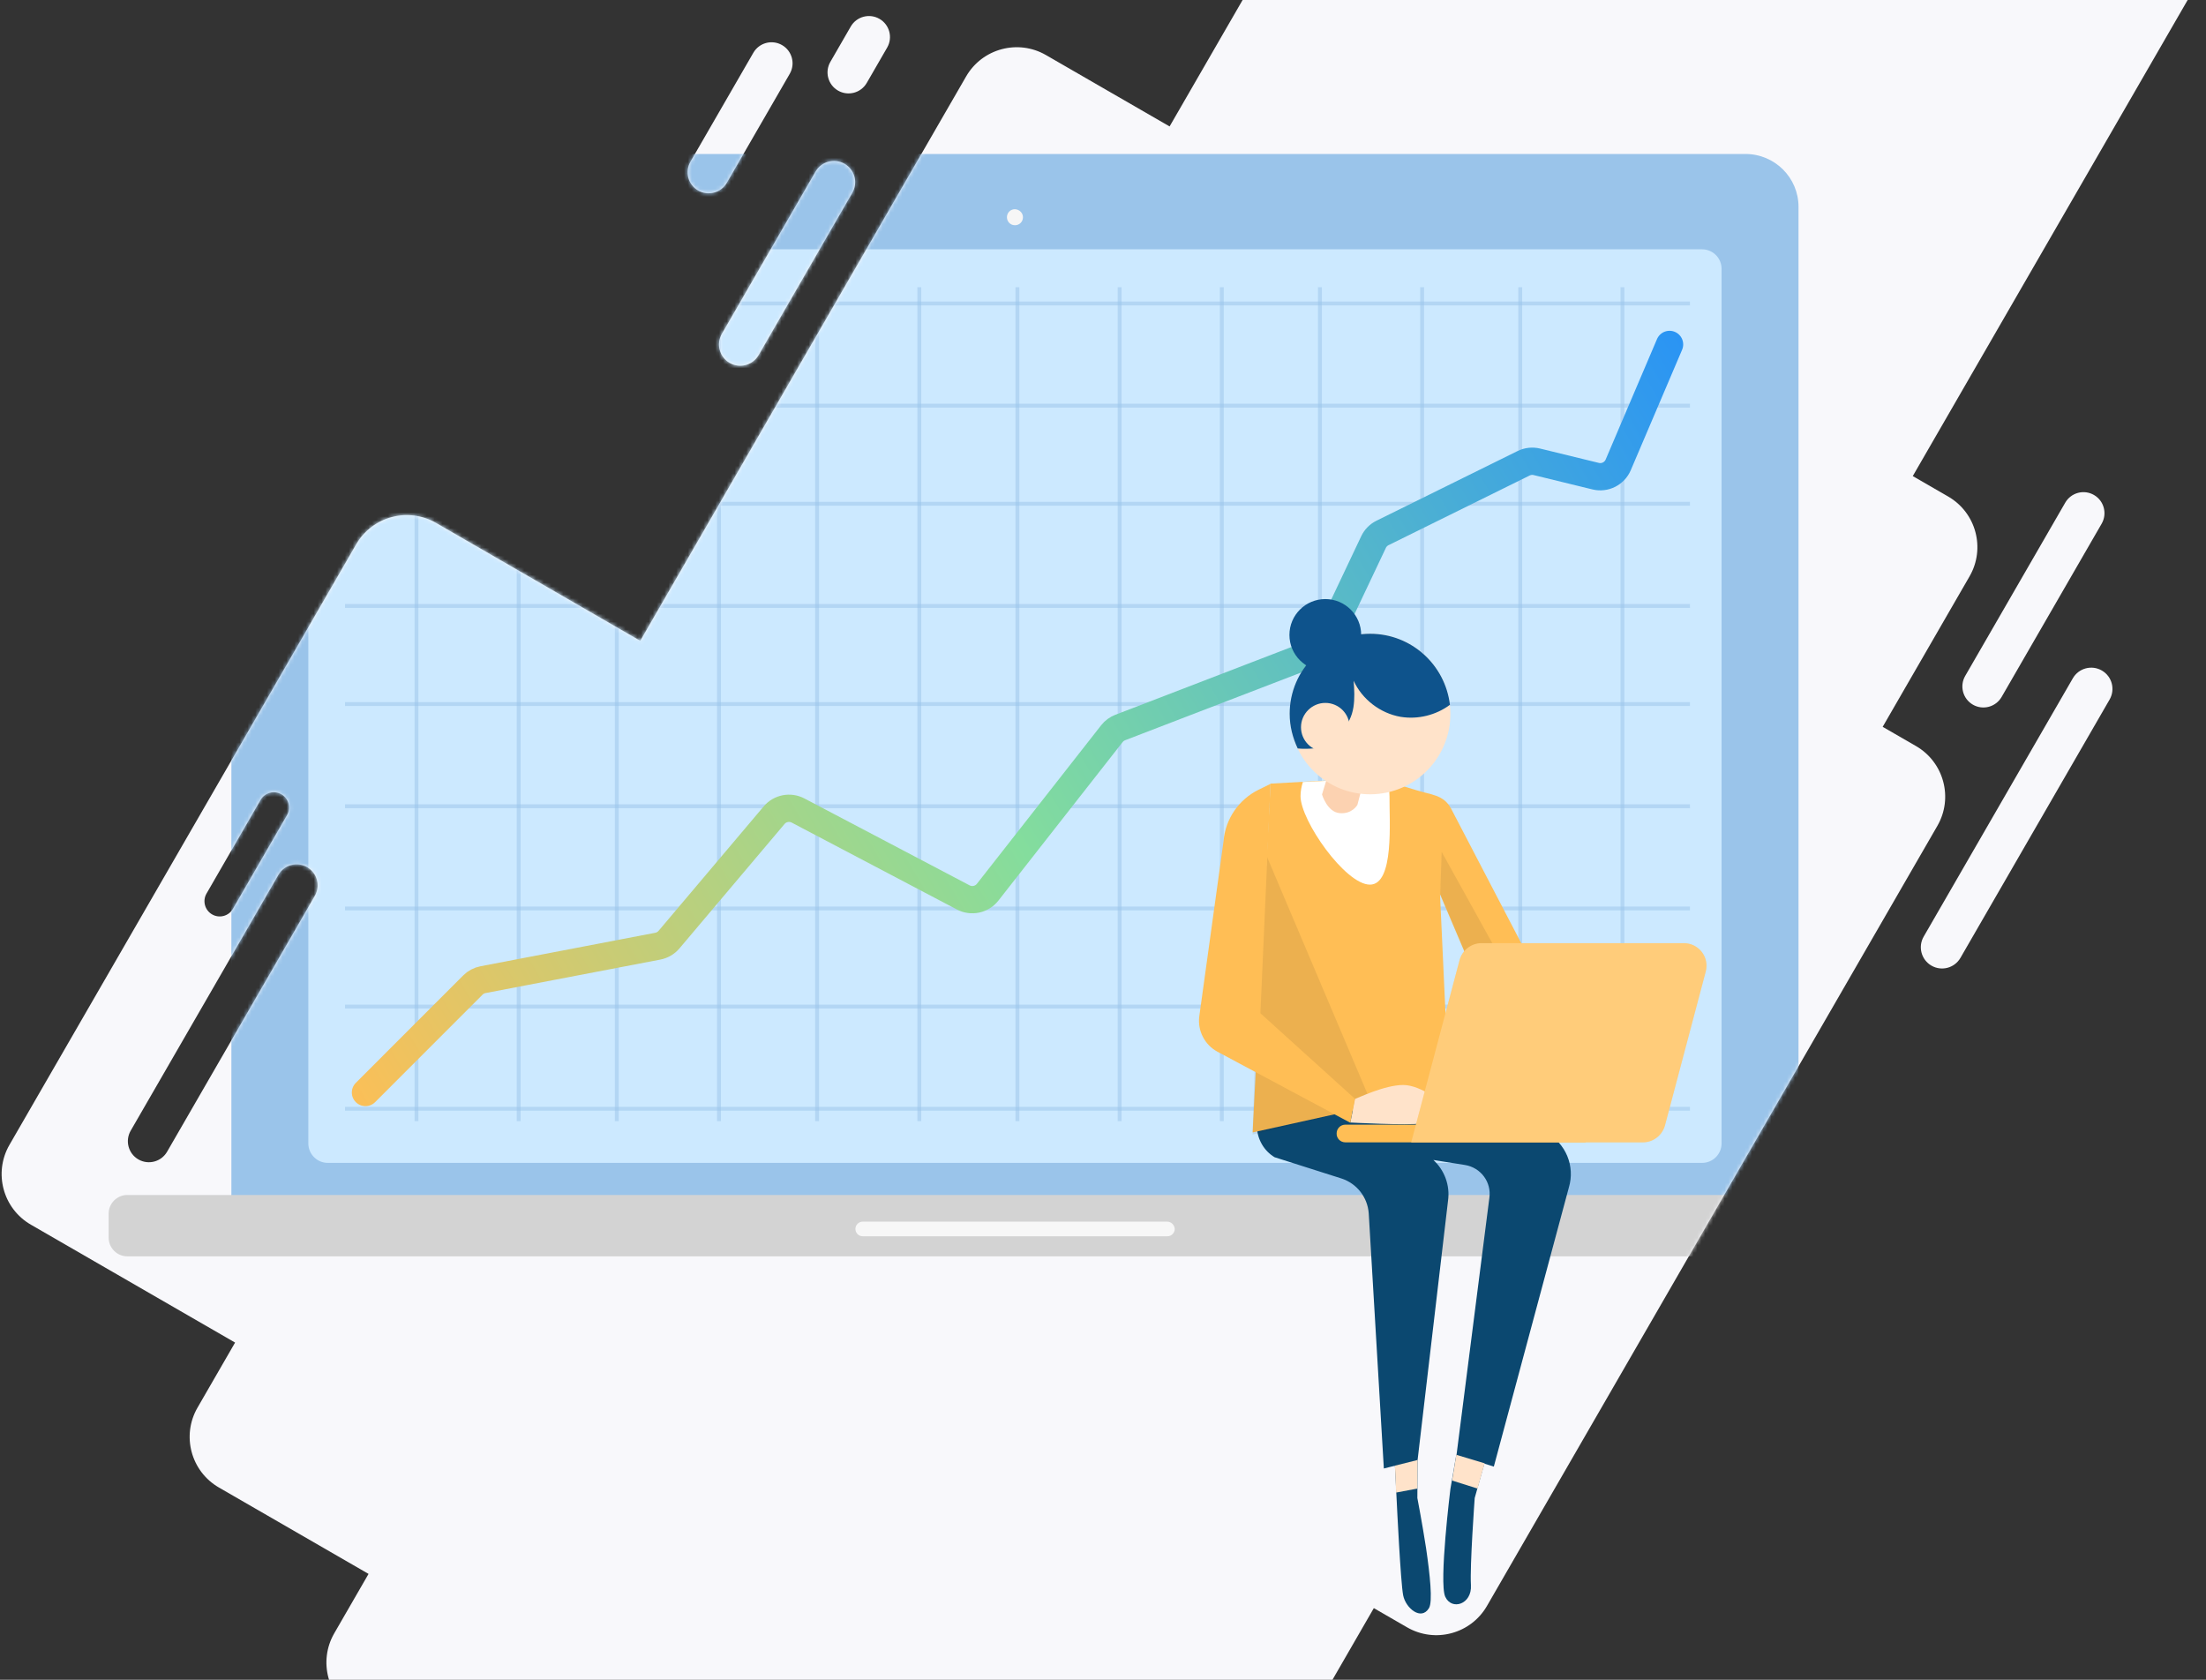 <svg width="566" height="431" viewBox="0 0 566 431" fill="none" xmlns="http://www.w3.org/2000/svg">
    <rect x="0" y="0" width="566" height="431" fill="#333333" stroke="none"/>
    <path fill-rule="evenodd" clip-rule="evenodd" d="M400.711 -111.842C393.537 -115.984 384.363 -113.526 380.221 -106.352L300.088 32.442L268.368 14.129C261.194 9.987 252.02 12.445 247.878 19.619L164.271 164.43L111.876 134.179C104.702 130.037 95.528 132.495 91.386 139.67L2.43 293.745C-1.712 300.92 0.746 310.094 7.921 314.236L60.316 344.486L50.675 361.185C46.533 368.359 48.991 377.533 56.165 381.675L94.559 403.842L85.762 419.078C81.62 426.252 84.078 435.426 91.253 439.568L191.017 497.167C198.191 501.309 207.365 498.851 211.507 491.676L227.291 464.338L285.805 498.121C292.98 502.263 302.154 499.805 306.296 492.631L352.488 412.623L361.026 417.552C368.2 421.694 377.374 419.236 381.516 412.062L497.072 211.913C501.214 204.739 498.756 195.565 491.582 191.423L483.044 186.494L505.333 147.889C509.475 140.715 507.017 131.541 499.842 127.399L490.765 122.158L562.077 -1.357C566.219 -8.532 563.761 -17.706 556.586 -21.848L400.711 -111.842ZM531.835 174.038C533.34 171.433 536.671 170.541 539.276 172.045C541.881 173.549 542.774 176.88 541.27 179.485L502.996 245.776C501.492 248.381 498.161 249.274 495.556 247.77C492.951 246.266 492.058 242.934 493.562 240.329L531.835 174.038ZM216.69 42.026C214.085 40.522 210.754 41.415 209.25 44.02L185.204 85.669C183.7 88.274 184.592 91.605 187.198 93.109C189.803 94.613 193.134 93.721 194.638 91.116L218.684 49.467C220.188 46.861 219.296 43.53 216.69 42.026ZM529.885 128.977C531.374 126.397 534.673 125.513 537.253 127.003C539.833 128.492 540.717 131.791 539.228 134.371L513.558 178.832C512.068 181.412 508.769 182.296 506.189 180.807C503.609 179.317 502.726 176.018 504.215 173.438L529.885 128.977ZM200.653 11.57C198.073 10.08 194.774 10.964 193.285 13.544L177.142 41.504C175.652 44.084 176.536 47.383 179.116 48.873C181.696 50.362 184.995 49.478 186.485 46.898L202.627 18.938C204.117 16.358 203.233 13.059 200.653 11.57ZM218.28 6.812C219.769 4.232 223.068 3.348 225.648 4.838C228.228 6.327 229.112 9.626 227.623 12.206L222.387 21.274C220.898 23.854 217.599 24.738 215.019 23.248C212.439 21.759 211.555 18.46 213.045 15.88L218.28 6.812ZM78.801 222.499C76.222 221.01 72.922 221.894 71.433 224.474L33.53 290.123C32.041 292.703 32.925 296.002 35.505 297.492C38.085 298.981 41.383 298.097 42.873 295.517L80.776 229.868C82.265 227.288 81.381 223.989 78.801 222.499ZM66.862 205.241C67.943 203.369 70.337 202.727 72.21 203.808C74.082 204.89 74.724 207.284 73.643 209.157L59.767 233.19C58.686 235.063 56.292 235.704 54.419 234.623C52.547 233.542 51.905 231.147 52.986 229.275L66.862 205.241Z" fill="#F8F8FB"/>
    <mask id="mask0_2_6868" style="mask-type:alpha" maskUnits="userSpaceOnUse" x="0" y="-117" width="566" height="618">
        <path fill-rule="evenodd" clip-rule="evenodd" d="M402.016 -114.102C394.842 -118.244 385.668 -115.786 381.526 -108.612L300.088 32.442L268.368 14.129C261.194 9.987 252.02 12.445 247.878 19.619L164.271 164.43L111.876 134.179C104.702 130.037 95.528 132.495 91.386 139.67L2.43 293.745C-1.712 300.92 0.746 310.094 7.921 314.236L60.316 344.486L50.675 361.185C46.533 368.359 48.991 377.533 56.165 381.675L94.559 403.842L85.762 419.078C81.62 426.252 84.078 435.426 91.253 439.568L191.017 497.167C198.191 501.309 207.365 498.851 211.507 491.677L227.291 464.338L285.805 498.121C292.98 502.264 302.154 499.805 306.296 492.631L352.488 412.623L361.026 417.552C368.2 421.694 377.374 419.236 381.516 412.062L497.072 211.914C501.214 204.739 498.756 195.565 491.582 191.423L483.044 186.494L505.333 147.889C509.475 140.715 507.017 131.541 499.842 127.399L490.765 122.158L563.381 -3.617C567.524 -10.792 565.065 -19.965 557.891 -24.108L402.016 -114.102ZM531.835 174.039C533.34 171.433 536.671 170.541 539.276 172.045C541.881 173.549 542.774 176.88 541.27 179.485L502.996 245.776C501.492 248.381 498.161 249.274 495.556 247.77C492.951 246.266 492.058 242.935 493.562 240.329L531.835 174.039ZM216.69 42.026C214.085 40.522 210.754 41.415 209.25 44.02L185.204 85.669C183.7 88.274 184.592 91.605 187.198 93.109C189.803 94.613 193.134 93.721 194.638 91.116L218.684 49.467C220.188 46.861 219.296 43.53 216.69 42.026ZM529.885 128.977C531.374 126.397 534.673 125.513 537.253 127.003C539.833 128.492 540.717 131.791 539.228 134.371L513.558 178.833C512.068 181.413 508.769 182.297 506.189 180.807C503.609 179.317 502.726 176.018 504.215 173.439L529.885 128.977ZM200.653 11.57C198.073 10.081 194.774 10.964 193.285 13.544L177.142 41.505C175.652 44.085 176.536 47.384 179.116 48.873C181.696 50.363 184.995 49.479 186.485 46.899L202.627 18.939C204.117 16.359 203.233 13.06 200.653 11.57ZM218.28 6.812C219.769 4.232 223.068 3.349 225.648 4.838C228.228 6.328 229.112 9.627 227.623 12.207L222.387 21.274C220.898 23.854 217.599 24.738 215.019 23.248C212.439 21.759 211.555 18.46 213.045 15.88L218.28 6.812ZM78.801 222.5C76.222 221.01 72.922 221.894 71.433 224.474L33.53 290.123C32.041 292.703 32.925 296.002 35.505 297.492C38.085 298.981 41.383 298.097 42.873 295.517L80.776 229.868C82.265 227.288 81.381 223.989 78.801 222.5ZM66.862 205.242C67.943 203.369 70.337 202.727 72.21 203.809C74.082 204.89 74.724 207.284 73.643 209.157L59.767 233.19C58.686 235.063 56.292 235.704 54.419 234.623C52.547 233.542 51.905 231.148 52.986 229.275L66.862 205.242Z" fill="#F8F8FB"/>
    </mask>
    <g mask="url(#mask0_2_6868)">
        <path d="M447.826 39.508H72.993C65.484 39.508 59.368 45.563 59.368 53.072V311.217H461.451V53.072C461.451 45.563 455.335 39.508 447.826 39.508Z" fill="#9AC4EA"/>
        <path d="M447.342 45.199H73.477C68.814 45.199 65.06 48.954 65.06 53.616V307.401H455.759V53.616C455.759 48.954 452.005 45.199 447.342 45.199Z" fill="#9AC4EA"/>
        <path d="M436.71 63.972H84.109C81.347 63.972 79.109 66.21 79.109 68.972V293.379C79.109 296.141 81.347 298.379 84.109 298.379H436.71C439.472 298.379 441.71 296.141 441.71 293.379V68.972C441.71 66.21 439.472 63.972 436.71 63.972Z" fill="#CCE9FF"/>
        <path d="M262.468 55.736C262.468 56.886 261.56 57.795 260.409 57.795C259.259 57.795 258.351 56.886 258.351 55.736C258.351 54.585 259.259 53.677 260.409 53.677C261.56 53.738 262.468 54.646 262.468 55.736Z" fill="#F6F6F6"/>
        <g opacity="0.5">
            <line x1="106.856" y1="73.691" x2="106.856" y2="287.663" stroke="#9AC4EA"/>
            <line x1="133.078" y1="73.691" x2="133.078" y2="287.663" stroke="#9AC4EA"/>
            <line x1="158.251" y1="73.691" x2="158.251" y2="287.663" stroke="#9AC4EA"/>
            <line x1="184.473" y1="73.691" x2="184.473" y2="287.663" stroke="#9AC4EA"/>
            <line x1="209.646" y1="73.691" x2="209.646" y2="287.663" stroke="#9AC4EA"/>
            <line x1="235.869" y1="73.691" x2="235.869" y2="287.663" stroke="#9AC4EA"/>
            <line x1="261.042" y1="73.691" x2="261.042" y2="287.663" stroke="#9AC4EA"/>
            <line x1="287.264" y1="73.691" x2="287.264" y2="287.663" stroke="#9AC4EA"/>
            <line x1="313.486" y1="73.691" x2="313.486" y2="287.663" stroke="#9AC4EA"/>
            <line x1="338.659" y1="73.691" x2="338.659" y2="287.663" stroke="#9AC4EA"/>
            <line x1="364.881" y1="73.691" x2="364.881" y2="287.663" stroke="#9AC4EA"/>
            <line x1="390.054" y1="73.691" x2="390.054" y2="287.663" stroke="#9AC4EA"/>
            <line x1="416.276" y1="73.691" x2="416.276" y2="287.663" stroke="#9AC4EA"/>
        </g>
        <g opacity="0.5">
            <line x1="433.607" y1="77.862" x2="88.525" y2="77.862" stroke="#9AC4EA"/>
            <line x1="433.607" y1="104.085" x2="88.525" y2="104.085" stroke="#9AC4EA"/>
            <line x1="433.607" y1="129.258" x2="88.525" y2="129.258" stroke="#9AC4EA"/>
            <line x1="433.607" y1="155.48" x2="88.525" y2="155.48" stroke="#9AC4EA"/>
            <line x1="433.607" y1="180.654" x2="88.525" y2="180.654" stroke="#9AC4EA"/>
            <line x1="433.607" y1="206.875" x2="88.525" y2="206.875" stroke="#9AC4EA"/>
            <line x1="433.607" y1="233.097" x2="88.525" y2="233.097" stroke="#9AC4EA"/>
            <line x1="433.607" y1="258.27" x2="88.525" y2="258.27" stroke="#9AC4EA"/>
            <line x1="433.607" y1="284.492" x2="88.525" y2="284.492" stroke="#9AC4EA"/>
            <line x1="433.607" y1="309.666" x2="88.525" y2="309.666" stroke="#9AC4EA"/>
        </g>
        <path d="M93.769 280.322L121.333 252.745C122.041 252.036 122.945 251.557 123.929 251.369L168.774 242.777C169.898 242.562 170.914 241.967 171.653 241.093L198.615 209.172C200.129 207.379 202.686 206.881 204.763 207.973L247.143 230.266C249.281 231.39 251.916 230.826 253.406 228.925L285.283 188.251C285.841 187.54 286.58 186.993 287.423 186.668L337.475 167.409C338.674 166.947 339.649 166.043 340.198 164.882L352.411 139.088C352.893 138.069 353.706 137.243 354.716 136.744L390.918 118.869C391.972 118.349 393.176 118.217 394.317 118.495L409.404 122.177C411.782 122.757 414.23 121.531 415.189 119.28L428.362 88.376" stroke="url(#paint0_linear_2_6868)" stroke-width="7" stroke-linecap="round"/>
        <path d="M488.156 306.614H32.663C30.059 306.614 27.879 308.734 27.879 311.398V317.575C27.879 320.178 29.999 322.358 32.663 322.358H488.216C490.82 322.358 493 320.239 493 317.575V311.398C492.939 308.734 490.82 306.614 488.156 306.614Z" fill="#D3D3D3"/>
        <path d="M299.467 313.457H221.352C220.322 313.457 219.474 314.304 219.474 315.334C219.474 316.363 220.322 317.211 221.352 317.211H299.528C300.557 317.211 301.405 316.363 301.405 315.334C301.344 314.304 300.497 313.457 299.467 313.457Z" fill="#F7F7F7"/>
        <path d="M363.716 374.617L363.656 384.366C363.656 384.366 364.867 390.603 365.896 397.264C366.865 403.925 367.652 411.01 366.623 412.645C364.624 415.915 360.688 412.645 360.022 409.375C359.356 406.105 358.387 385.698 358.387 385.698L357.721 372.558L363.716 374.617ZM373.647 373.285L372.133 382.065C372.133 382.065 369.166 406.045 370.801 409.678C372.436 413.311 377.704 411.676 377.401 406.711C377.099 401.806 378.37 384.366 378.37 384.366L381.338 373.83L373.647 373.285Z" fill="#0B4870"/>
        <path d="M369.59 266.406L368.863 277.185L396.718 290.628C401.744 293.353 404.166 299.226 402.531 304.676L383.275 376.313L373.707 373.285L382.124 307.401C382.73 303.344 379.944 299.59 375.887 298.924L365.956 297.349L355.42 286.571L367.652 297.531C370.619 300.195 372.072 304.131 371.527 308.067L363.716 374.617L355.056 376.797L351.181 311.337C350.878 307.159 348.093 303.647 344.157 302.375L327.02 296.925C324.295 295.29 322.599 292.323 322.478 289.114L323.205 266.042L369.59 266.406Z" fill="#0B4870"/>
        <path d="M321.388 290.568L325.99 201.068C325.99 201.068 345.004 199.918 350.697 199.918C353.785 199.918 359.053 201.371 363.231 202.703C367.168 203.975 370.377 203.854 372.315 207.487L403.5 267.315L384.304 269.132L377.886 261.865L381.156 256.96L369.469 229.468L371.77 279.426L321.388 290.568Z" fill="#FFBE55"/>
        <path opacity="0.08" d="M369.892 218.568L390.602 255.93L384.183 263.499C384.183 263.499 381.579 264.044 379.097 263.197L377.946 261.864L381.216 256.96L369.529 229.468L369.892 218.568Z" fill="#0F0F0F"/>
        <path d="M351.484 226.985C345.186 226.985 333.681 210.574 333.681 204.277C333.681 203.005 333.923 201.794 334.286 200.643C340.16 200.341 347.487 199.977 350.697 199.977C352.089 199.977 353.906 200.28 355.904 200.704C356.268 201.854 356.51 203.005 356.51 204.277C356.449 210.574 357.781 226.985 351.484 226.985Z" fill="white"/>
        <path opacity="0.08" d="M323.689 216.569L321.388 291.112L352.15 283.724L323.689 216.569Z" fill="#0F0F0F"/>
        <path d="M352.574 190.773C352.029 191.863 348.274 206.517 348.274 206.517C348.274 206.517 346.942 208.94 343.733 208.637C340.523 208.395 339.191 203.853 339.191 203.853L344.823 185.444L352.574 190.773Z" fill="#FCD2B1"/>
        <path d="M332.833 181.751C332.833 191.863 343.551 203.066 353.664 203.066C363.776 203.066 369.408 191.863 369.408 181.751C369.408 171.638 361.233 163.463 351.121 163.463C341.008 163.402 332.833 171.638 332.833 181.751Z" fill="#FFBCC6"/>
        <path d="M354.849 203.537C366.072 201.707 373.687 191.126 371.857 179.904C370.028 168.681 359.447 161.066 348.224 162.896C337.002 164.725 329.387 175.306 331.216 186.529C333.046 197.751 343.627 205.366 354.849 203.537Z" fill="#FFE3CA"/>
        <path d="M347.669 281.969C348.456 281.727 355.238 278.396 360.022 278.396C364.806 278.396 370.68 283.483 370.68 283.483C370.68 283.483 371.467 286.147 368.257 285.602C365.048 285.057 368.681 287.6 368.681 287.6C368.681 287.6 368.5 287.721 364.745 288.266C360.991 288.811 346.458 288.024 346.458 288.024L347.669 281.969Z" fill="#FFE3CA"/>
        <path d="M325.99 201.127L323.386 259.986L347.608 281.907L346.458 288.084L312.365 269.857C309.095 268.101 307.218 264.467 307.703 260.774L313.94 215.721C314.424 210.089 317.876 205.124 322.902 202.641L325.99 201.127ZM345.186 293.11H406.831V288.568H345.186C343.914 288.568 342.945 289.598 342.945 290.809C342.885 292.08 343.914 293.11 345.186 293.11Z" fill="#FFBE55"/>
        <path d="M362.081 293.11H421.545C424.149 293.11 426.45 291.354 427.177 288.811L437.653 249.269C438.622 245.575 435.836 242.002 432.021 242.002H380.126C377.522 242.002 375.221 243.758 374.495 246.301L362.081 293.11Z" fill="#FFBE55"/>
        <path opacity="0.22" d="M362.081 293.11H421.545C424.149 293.11 426.45 291.354 427.177 288.811L437.653 249.269C438.622 245.575 435.836 242.002 432.021 242.002H380.126C377.522 242.002 375.221 243.758 374.495 246.301L362.081 293.11Z" fill="white"/>
        <path d="M351.544 162.615C362.141 162.615 370.801 170.608 372.012 180.842C368.439 183.507 363.776 184.657 359.356 183.93C354.148 183.022 349.485 179.449 347.305 174.666C347.487 176.967 347.608 179.268 347.245 181.508C346.881 183.749 345.913 185.989 344.096 187.443C343.975 185.868 343.793 184.173 343.006 182.78C342.158 181.387 340.402 180.418 338.949 181.024C337.859 181.448 337.193 182.538 337.011 183.688C336.829 184.839 337.132 185.989 337.556 187.079C338.222 188.775 339.191 190.349 340.402 191.621C337.98 191.984 335.376 192.287 332.954 192.045C331.682 189.32 330.895 186.353 330.895 183.143C330.895 171.82 340.16 162.615 351.544 162.615Z" fill="#0E538C"/>
        <path d="M333.802 186.595C333.802 190.046 336.588 192.832 340.039 192.832C343.491 192.832 346.276 190.046 346.276 186.595C346.276 183.143 343.491 180.358 340.039 180.358C336.648 180.358 333.802 183.143 333.802 186.595Z" fill="#FFE3CA"/>
        <path d="M373.647 373.284L372.557 379.885L379.097 381.943L380.913 375.464L373.647 373.284Z" fill="#FFE3CA"/>
        <path d="M363.655 381.944L358.205 382.973L357.903 376.07L363.716 374.617L363.655 381.944Z" fill="#FFE3CA"/>
        <path d="M340.039 172.122C345.122 172.122 349.243 168.001 349.243 162.918C349.243 157.835 345.122 153.714 340.039 153.714C334.955 153.714 330.834 157.835 330.834 162.918C330.834 168.001 334.955 172.122 340.039 172.122Z" fill="#0E538C"/>
    </g>
    <defs>
        <linearGradient id="paint0_linear_2_6868" x1="430.46" y1="85.23" x2="86.952" y2="288.188" gradientUnits="userSpaceOnUse">
            <stop stop-color="#2A94F4"/>
            <stop offset="0.531" stop-color="#84DD9D"/>
            <stop offset="1" stop-color="#FFBE55"/>
        </linearGradient>
    </defs>
</svg>
